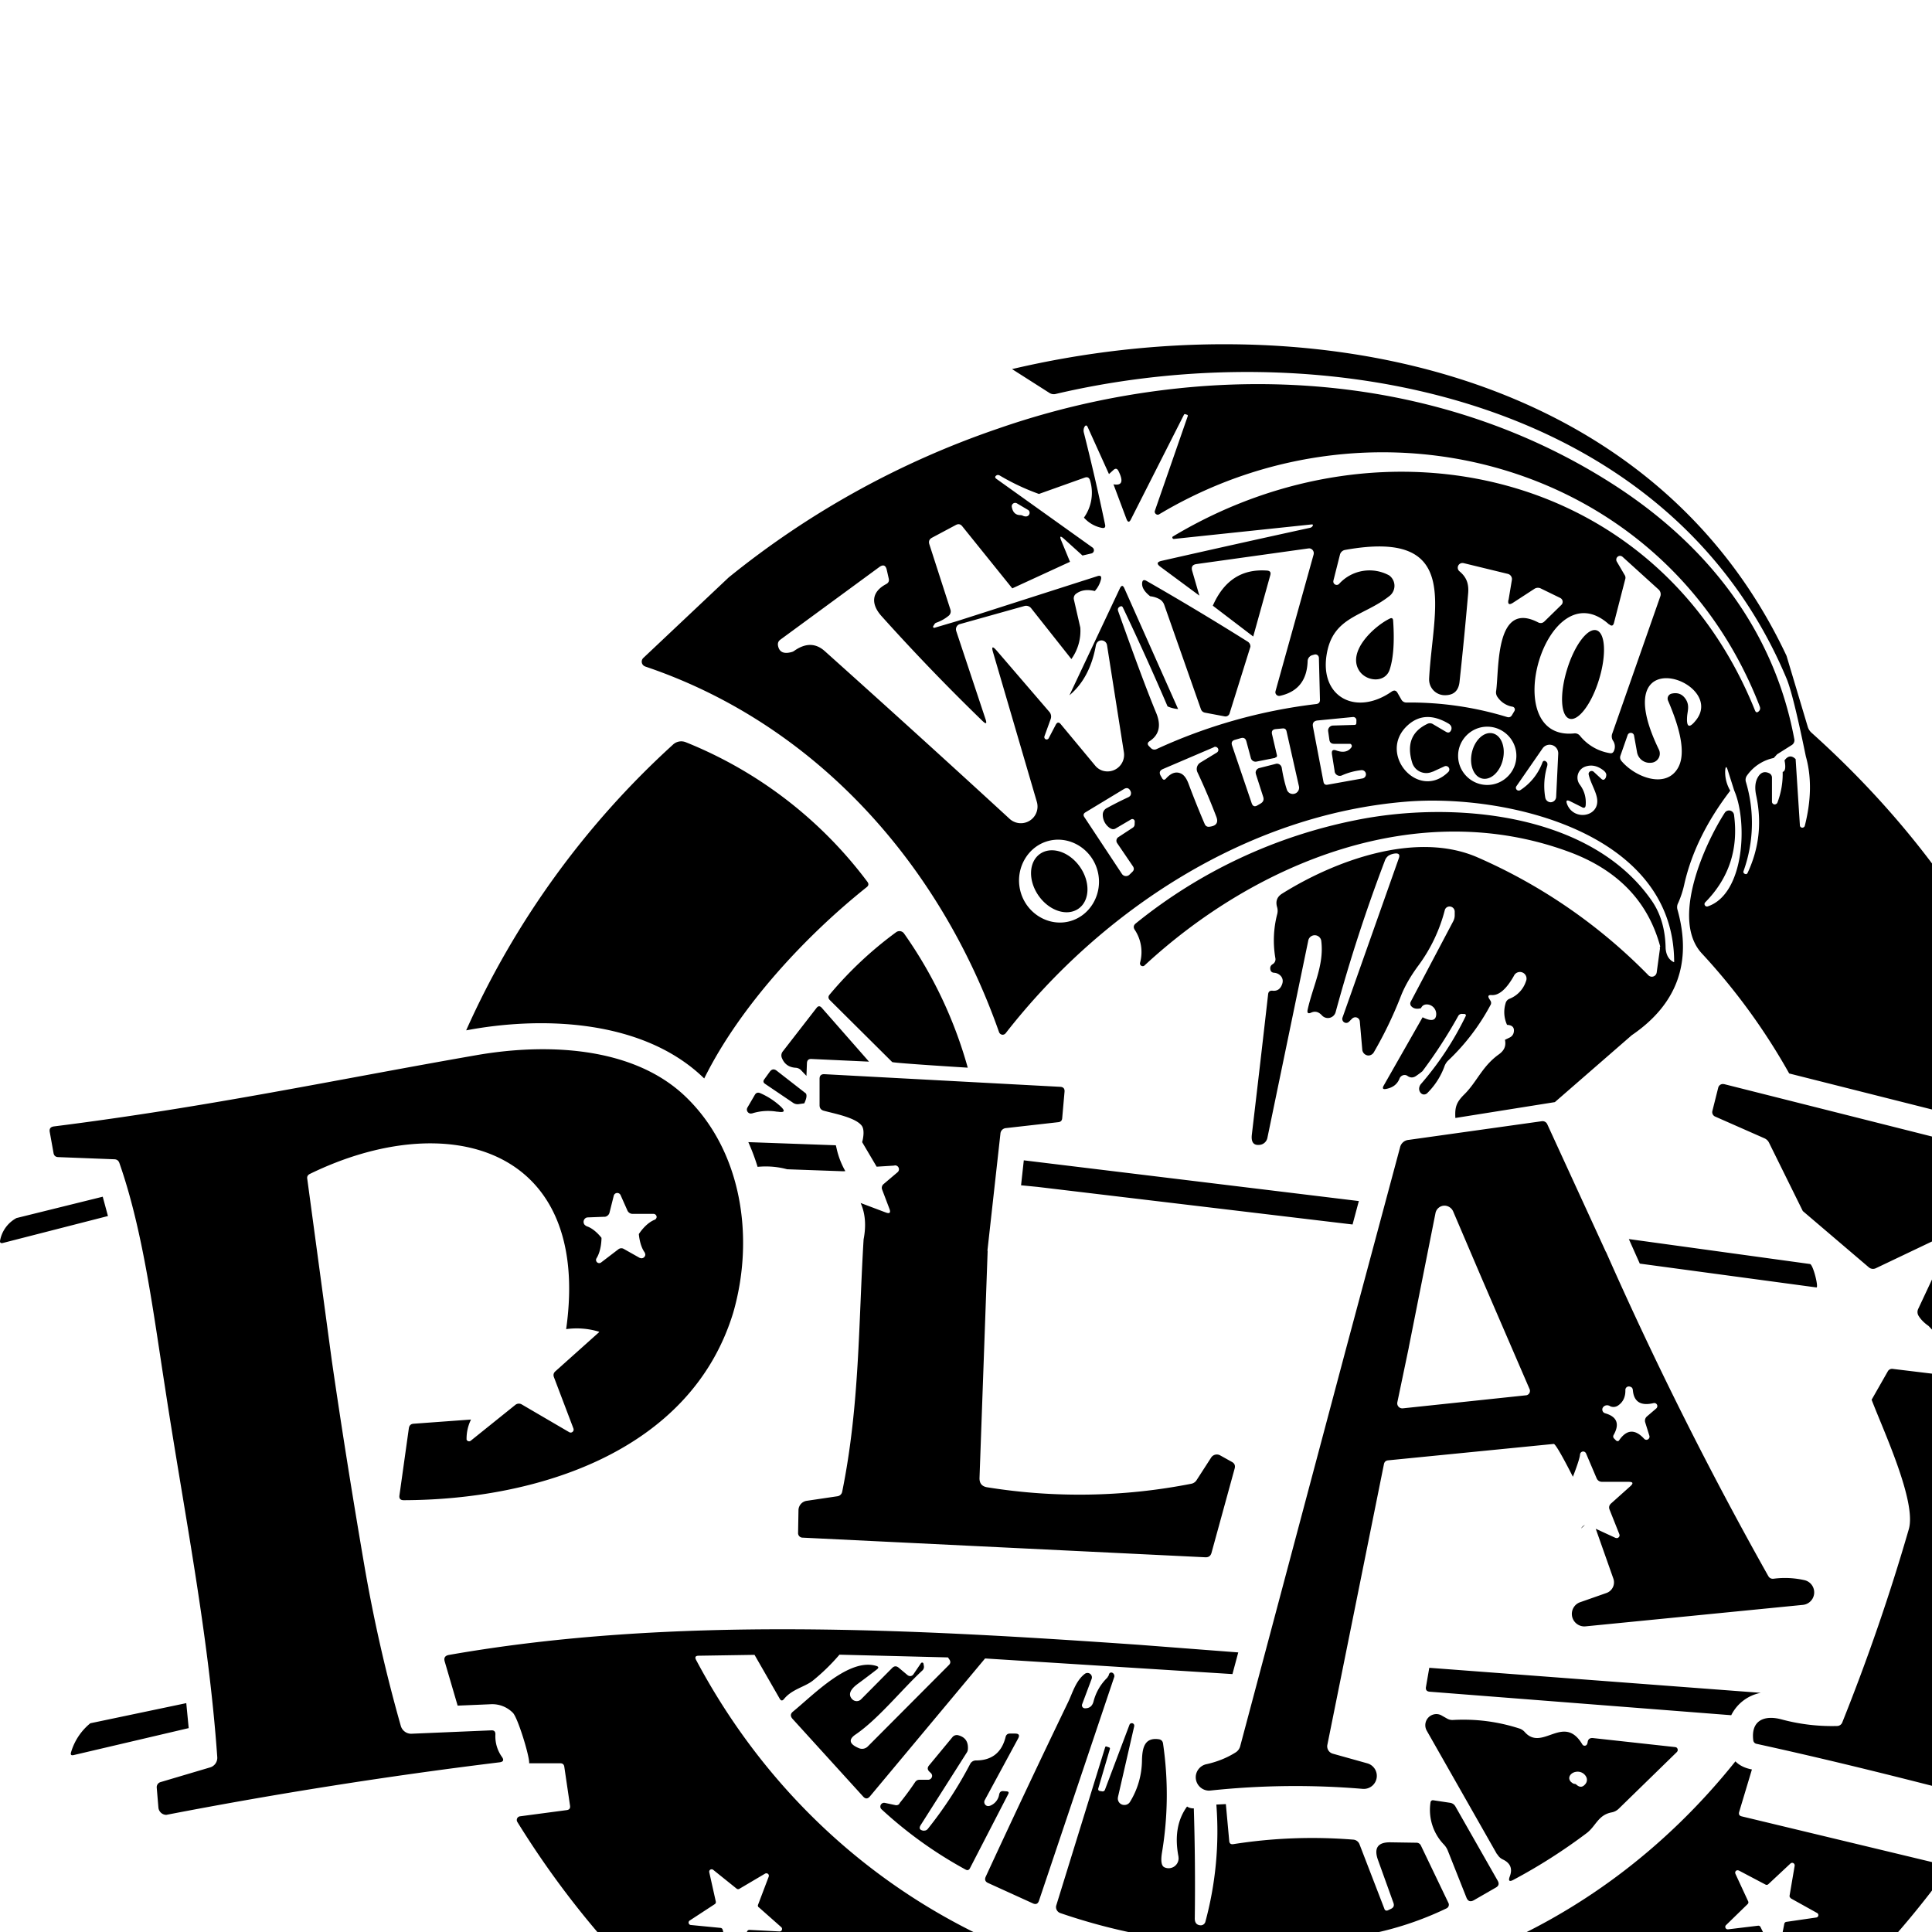 <svg xmlns="http://www.w3.org/2000/svg" width="100%" height="100%" viewBox="0 0 24 24"><path fill="currentColor" d="M20.797 11.952c-.001-1.614-2.089-2.093-3.323-1.994-1.974.159-3.782 1.34-4.982 2.878a.05.05 0 0 1-.037.018.05.05 0 0 1-.044-.031c-.734-2.089-2.277-3.828-4.395-4.543l-.014-.007a.063.063 0 0 1-.02-.088q.004-.007.01-.012l1.059-.999a10.9 10.9 0 0 1 3.345-1.849 10 10 0 0 1 2.57-.53c1.752-.123 3.52.237 5.036 1.198 1.172.741 2.03 1.804 2.287 3.186a.07.07 0 0 1-.034.078l-.179.113-.042.046a.54.54 0 0 0-.331.216.09.09 0 0 0-.014.084 1.77 1.77 0 0 1-.032 1.11v.01a.03.03 0 0 0 .017.019q.025.012.036-.013.213-.455.107-.956-.03-.136.015-.222.054-.103.147-.058a.06.06 0 0 1 .033.054v.299c0 .019.016.034.035.034a.04.04 0 0 0 .032-.021 1 1 0 0 0 .066-.383q.049-.013.023-.143.064-.089.138-.016l.053.823q0 .01.007.018c.011.013.03.014.044.003a.03.03 0 0 0 .01-.016q.121-.477.013-.861-.158-.771-.239-.966c-1.154-2.756-4.048-3.85-6.855-3.809-.76.011-1.514.105-2.225.272a.1.1 0 0 1-.076-.012l-.466-.297c3.554-.837 7.911-.075 9.621 3.562l.264.883a.16.16 0 0 0 .044.07q2.964 2.66 3.545 6.621.009.054-.047.052a15 15 0 0 1-1.056-.089l-.021-.003-.049-.217.015.001.272.042q.042.006.04-.037l-.023-.364a.09.09 0 0 0-.038-.063.38.38 0 0 0 .282-.265l.001-.002.065-.225c.035-.118.011-.213-.032-.288s-.112-.142-.232-.172l-2.997-.756a7.8 7.8 0 0 0-1.086-1.492c-.388-.42.033-1.354.284-1.744a.063.063 0 0 1 .117.026q.084.636-.359 1.085a.03.03 0 0 0-.008.02c0 .017.014.031.031.031l.008-.001c.458-.152.5-1.051.33-1.44l-.08-.252q-.025-.079-.032.004a.45.45 0 0 0 .063.25q-.434.567-.569 1.153a1.2 1.2 0 0 1-.078.242.11.11 0 0 0-.008.086q.274.982-.569 1.557l-.955.831-1.236.197c-.007-.132.01-.193.111-.293.157-.155.221-.348.429-.497.066-.047.093-.104.076-.181l.06-.029a.09.09 0 0 0 .05-.068q.014-.084-.084-.089a.38.38 0 0 1-.018-.268.08.08 0 0 1 .049-.056.35.35 0 0 0 .204-.217.082.082 0 0 0-.15-.067q-.141.249-.278.238-.058-.004-.029.045l.015.024a.05.05 0 0 1 .001.056 2.7 2.7 0 0 1-.53.693.2.2 0 0 0-.038.058.9.9 0 0 1-.214.339.06.06 0 0 1-.045.02c-.034-.001-.061-.036-.059-.076a.1.1 0 0 1 .02-.051q.336-.387.559-.848l.002-.004a.02.02 0 0 0-.014-.021h-.004l-.029-.001a.05.05 0 0 0-.049.027 6 6 0 0 1-.444.685 1 1 0 0 1-.078.058q-.054.038-.107.001a.06.06 0 0 0-.038-.012.07.07 0 0 0-.061.042q-.04.107-.167.131-.06.012-.03-.042l.483-.848q.16.08.169-.031a.12.12 0 0 0-.098-.127q-.066-.01-.091.045-.074.02-.115-.019a.05.05 0 0 1-.011-.064l.526-.996a.16.16 0 0 0 .019-.077v-.044a.064.064 0 0 0-.063-.063.06.06 0 0 0-.061.048 2 2 0 0 1-.324.681q-.15.202-.222.387a5 5 0 0 1-.336.697.08.08 0 0 1-.066.038.08.08 0 0 1-.076-.07l-.031-.354a.056.056 0 0 0-.056-.051.06.06 0 0 0-.039.016l-.039.039a.05.05 0 0 1-.035.015.05.05 0 0 1-.046-.066l.701-1.983q.02-.06-.043-.056a.2.2 0 0 0-.084.026.13.13 0 0 0-.049.067 20 20 0 0 0-.61 1.877.1.1 0 0 1-.172.04q-.06-.065-.132-.033-.057.026-.044-.036c.064-.292.205-.55.17-.848a.082.082 0 0 0-.163-.007l-.508 2.452a.11.11 0 0 1-.082.08q-.128.023-.11-.127.103-.87.202-1.742.005-.049.056-.044.086.009.118-.081.018-.05-.008-.091a.12.12 0 0 0-.093-.051q-.041-.004-.046-.045-.006-.04.03-.062a.07.07 0 0 0 .033-.075 1.3 1.3 0 0 1 .023-.547.16.16 0 0 0-.001-.085q-.033-.11.062-.169c.65-.407 1.664-.787 2.433-.448a6.75 6.75 0 0 1 2.118 1.463.06.06 0 0 0 .042.017c.03 0 .055-.022.06-.052l.041-.3q-.006-.008.003-.023-.228-.846-1.144-1.18c-1.863-.682-3.869.126-5.262 1.415a.03.03 0 0 1-.023.009.034.034 0 0 1-.034-.034l.001-.008a.5.5 0 0 0-.066-.41q-.029-.045.013-.079a6.3 6.3 0 0 1 2.734-1.283c1.198-.243 2.914-.097 3.675 1q.168.242.173.594.011.126.1.169zm-.033-3.335q.117-.028.18.074c.046.076.019.142.014.208q-.015.208.113.044c.379-.487-1.135-1.015-.463.37a.114.114 0 0 1-.095.162.16.16 0 0 1-.178-.136l-.036-.2a.04.04 0 0 0-.041-.035.04.04 0 0 0-.039.028l-.089.254q-.013.037.013.068c.173.205.565.354.709.071.111-.218-.039-.606-.131-.822a.063.063 0 0 1 .043-.086m-7.486 2.83c.264-.064.426-.344.359-.619s-.34-.448-.604-.384-.426.344-.359.619.34.448.604.384m.137-.679c-.132-.188-.353-.26-.495-.161s-.15.332-.018.52.353.26.495.161.15-.332.018-.52m6.237-.741-.14-.07q-.076-.04-.042.04c.082.194.372.154.372-.044 0-.102-.081-.215-.107-.332l-.001-.007a.038.038 0 0 1 .062-.028l.093.086q.032.032.056-.007a.1.1 0 0 0 .009-.042q-.003-.027-.034-.052-.112-.088-.227-.048a.145.145 0 0 0-.068.224q.084.112.073.255-.004.047-.046.026zm-3.072-.444-.034-.214q-.01-.07.055-.046.127.045.188-.041l.003-.007a.03.03 0 0 0-.016-.034l-.008-.001h-.195q-.052 0-.059-.05l-.015-.105-.001-.01c0-.033.027-.061.06-.062l.271-.008c.011 0 .02-.01.02-.021l.001-.037v-.001a.04.04 0 0 0-.039-.039h-.004l-.44.043q-.07.008-.057.077l.131.686q.008.042.05.035l.435-.078a.052.052 0 0 0-.007-.103h-.007a.8.8 0 0 0-.244.066.065.065 0 0 1-.089-.05zm3.406-1.828c-.773-.693-1.396 1.448-.434 1.356a.08.08 0 0 1 .077.032.6.6 0 0 0 .369.213q.035.007.05-.026a.13.13 0 0 0-.01-.128.1.1 0 0 1-.009-.092l.594-1.696a.08.08 0 0 0-.024-.095l-.44-.399a.05.05 0 0 0-.034-.015.047.047 0 0 0-.047.047q0 .015.008.027l.099.169a.06.06 0 0 1 .006.04l-.141.547q-.015.061-.062.019zm-.122.685c.093-.303.079-.576-.031-.61s-.275.185-.367.488c-.093.303-.079.576.031.61s.275-.185.367-.488m-1.124-.989.041-.246a.067.067 0 0 0-.05-.076l-.551-.134-.013-.001a.058.058 0 0 0-.038.102c.088.073.119.154.109.274a50 50 0 0 1-.107 1.099q-.018.172-.19.167a.195.195 0 0 1-.188-.194v-.01c.045-.875.418-1.865-1.047-1.6a.08.08 0 0 0-.06.056l-.082.325-.001.011c0 .023.019.042.042.042a.04.04 0 0 0 .03-.013.51.51 0 0 1 .622-.105.16.16 0 0 1 .003.256c-.327.258-.706.251-.781.734-.082.524.369.76.809.453q.046-.031.073.017l.047.082a.07.07 0 0 0 .065.037q.638-.006 1.248.18.04.012.061-.023l.031-.052a.04.04 0 0 0 .005-.018.035.035 0 0 0-.029-.035.28.28 0 0 1-.184-.117.1.1 0 0 1-.019-.081c.038-.276-.013-1.127.522-.849q.042.02.076-.011l.212-.207.006-.007a.053.053 0 0 0-.012-.074l-.008-.005-.244-.119a.08.08 0 0 0-.076.005l-.269.175q-.069.043-.055-.036zm-1.854.883c.089.134.323.154.378-.019q.069-.214.042-.605-.003-.045-.043-.025c-.193.094-.534.409-.377.649m-1.806.948-.631.27q-.065.027-.029.087l.016.028q.021.035.048.005.096-.108.19-.061.053.027.089.121.094.252.202.504.017.039.058.034.13-.014.086-.126a8 8 0 0 0-.234-.551.094.094 0 0 1 .035-.119l.205-.125a.04.04 0 0 0 .02-.034.04.04 0 0 0-.038-.038.04.04 0 0 0-.018.004zm5.055.668a.09.09 0 0 0-.002-.09l-.044-.075a.04.04 0 0 1-.005-.021c0-.023.019-.042.042-.042a.04.04 0 0 1 .024.008l.202.144q.05.037 0 .072a.68.68 0 0 0-.265.372l-.004.009a.043.043 0 0 1-.057.014l-.008-.006-.026-.025a.06.06 0 0 1-.01-.069l.154-.291zm-6.342.34a.2.2 0 0 1-.094-.168.09.09 0 0 1 .044-.08q.132-.073.27-.137.025-.012.032-.028a.06.06 0 0 0 0-.047q-.028-.062-.085-.027l-.476.288q-.038.023-.014.059l.467.706a.06.06 0 0 0 .051.027.06.06 0 0 0 .043-.018l.037-.036q.03-.03.006-.067l-.196-.288a.053.053 0 0 1 .015-.075l.18-.118a.05.05 0 0 0 .022-.044l.001-.033v-.001a.03.03 0 0 0-.044-.025l-.192.113q-.033.02-.067-.002zm4.002-.704a.183.183 0 0 1-.253-.114q-.103-.34.188-.479a.07.07 0 0 1 .073.004l.158.093q.045.027.066-.021a.06.06 0 0 0 .003-.036q-.006-.028-.044-.049-.287-.165-.497.024c-.389.349.129.95.502.582a.043.043 0 0 0-.048-.07l-.148.068zm-1.956-.171-.232.046a.06.06 0 0 1-.068-.043l-.056-.208q-.015-.057-.071-.04l-.07.02q-.055.015-.037.07l.244.718q.02.057.071.027l.041-.024q.048-.029.031-.082l-.091-.283-.003-.018a.06.06 0 0 1 .045-.057l.205-.052.003-.001a.06.06 0 0 1 .07.045l.001.003q.025.156.064.274a.078.078 0 0 0 .15-.042l-.154-.683q-.009-.04-.049-.036l-.085.008q-.06.006-.046.065l.06.257q.006.027-.021.032zm2.998-.026c0-.199-.163-.362-.362-.362s-.362.163-.362.362.163.362.362.362.362-.163.362-.362m-.168.047c.037-.155-.02-.301-.126-.326s-.222.08-.258.235.02.301.126.326.222-.08.258-.235m-5.962-3.029q.02.01.044.008a.045.045 0 0 0 .039-.044.04.04 0 0 0-.022-.038l-.135-.08a.043.043 0 0 0-.065.037l.001.008q.018.098.102.101.02 0 .036.008m6.491 3.049a.04.04 0 0 1 .021.02q.008.017-.001.047a.85.85 0 0 0-.022.386.07.07 0 0 0 .067.057.07.07 0 0 0 .068-.065l.026-.538v-.005a.107.107 0 0 0-.194-.062l-.326.471a.03.03 0 0 0-.006.019c0 .019.016.035.035.035a.04.04 0 0 0 .019-.005.7.7 0 0 0 .276-.345q.01-.027.037-.017zm-5.368-3.44q.162.03.064-.165-.024-.048-.063-.012l-.055.05-.263-.581q-.02-.044-.043-.002a.1.1 0 0 0-.006.068q.143.565.264 1.144.01.048-.038.04a.4.4 0 0 1-.225-.128.53.53 0 0 0 .075-.465q-.015-.049-.065-.032l-.569.203a2.8 2.8 0 0 1-.485-.228q-.025-.014-.043-.002-.03.02-.001.042l1.194.853q.017.012.018.034a.04.04 0 0 1-.031.04l-.111.026-.229-.207q-.07-.063-.034.023l.108.262-.717.33-.622-.772q-.032-.04-.078-.016l-.296.158q-.052.027-.034.083l.261.809a.07.07 0 0 1-.025.081.5.5 0 0 1-.152.084.04.04 0 0 0-.021.019l-.016.025-.001.006q.001.012.013.013h.003l.288-.085 1.741-.558q.051-.015.042.036a.33.33 0 0 1-.078.15q-.139-.034-.23.032a.07.07 0 0 0-.029.077l.079.345a.6.6 0 0 1-.111.391l-.501-.633a.08.08 0 0 0-.082-.026l-.803.225h-.001a.067.067 0 0 0-.044.083v.001l.365 1.098q.028.084-.036.023a26 26 0 0 1-1.255-1.303c-.137-.152-.127-.302.056-.399q.044-.023.032-.07l-.024-.106q-.02-.089-.094-.035l-1.228.901q-.038.028-.029.076.023.117.165.079a.1.1 0 0 0 .039-.018q.208-.145.376.005 1.192 1.068 2.299 2.086a.207.207 0 0 0 .337-.21l-.544-1.858q-.034-.113.044-.024l.657.764a.09.09 0 0 1 .015.083l-.078.216q-.002.006-.002.012c0 .016.013.029.029.029a.03.03 0 0 0 .026-.017l.087-.166q.027-.05.063-.006l.427.514a.2.2 0 0 0 .084.06.206.206 0 0 0 .273-.222l-.21-1.334a.07.07 0 0 0-.118-.04.1.1 0 0 0-.02.038q-.072.408-.329.624l.626-1.327q.03-.063.057 0l.667 1.498a.4.4 0 0 1-.131-.033 35 35 0 0 0-.554-1.226q-.007-.015-.017-.018a.04.04 0 0 0-.024.006q-.031.018-.019.054.31.873.473 1.266.096.233-.082.35-.043.028-.006.064l.023.023a.06.06 0 0 0 .068.012 6.6 6.6 0 0 1 1.984-.56q.049-.006.047-.055l-.013-.52-.001-.005a.043.043 0 0 0-.049-.036l-.006.001-.031.009a.08.08 0 0 0-.053.07q-.01.36-.344.434l-.01.001a.047.047 0 0 1-.047-.047l.002-.012.473-1.697.002-.013a.06.06 0 0 0-.055-.064l-.013.001-1.389.194q-.073.01-.054.082l.09.31-.485-.359q-.072-.053.016-.073.961-.218 1.842-.41a.05.05 0 0 0 .032-.02q.016-.026-.014-.022l-1.709.18h-.001a.02.02 0 0 1-.017-.017q0-.01.008-.014c2.629-1.576 6.029-.824 7.23 2.161q.017.041.048.01.025-.024.011-.06c-1.168-3.021-4.763-3.999-7.461-2.386a.04.04 0 0 1-.018.005.04.04 0 0 1-.037-.037l.002-.011.408-1.175q.006-.015-.009-.019l-.021-.007q-.01-.003-.016.006l-.658 1.298q-.031.065-.057-.003l-.16-.427zm1.738 1.891.212-.762q.015-.053-.04-.057-.467-.035-.674.436zm-.035.127a.07.07 0 0 0-.033-.063q-.618-.388-1.258-.755-.05-.028-.054.028-.006.08.1.163a.3.3 0 0 1 .11.033.13.13 0 0 1 .065.075l.455 1.294q.013.036.051.044l.244.046a.053.053 0 0 0 .061-.036zM9.375 20.557l-.697.011q-.058.001-.031.052c2.636 4.958 9.368 5.692 12.911 1.26q.07.072.191.098l.014.003-.158.526q-.014.047.033.057l2.527.607q.059.014.023.062c-4.501 6.202-13.703 5.96-17.762-.601l-.004-.009a.046.046 0 0 1 .037-.06l.58-.077q.05-.006.042-.056l-.071-.482q-.006-.044-.05-.044h-.387c.01-.074-.14-.566-.202-.627a.36.36 0 0 0-.283-.106l-.403.017-.16-.546q-.022-.071.053-.084c2.773-.487 5.77-.32 8.566-.126l1.238.095-.072.269-3.073-.194-1.43 1.713q-.042.05-.085.002l-.877-.965q-.044-.05.007-.091c.255-.208.697-.67 1.034-.566q.045.013.007.043-.12.093-.237.179-.147.108-.071.19l.001.001c.03.031.079.032.109.003l.001-.001.387-.39q.038-.038.08-.004l.112.094q.014.01.031.011a.05.05 0 0 0 .04-.021l.095-.14a.02.02 0 0 1 .014-.007q.014 0 .017.015l.005.029a.06.06 0 0 1-.02.055c-.256.238-.55.605-.828.794q-.14.095.042.171a.1.1 0 0 0 .109-.022l1.008-1.012q.03-.03.007-.066l-.019-.028-1.348-.034a2.5 2.5 0 0 1-.328.32c-.1.081-.261.107-.361.231q-.03.037-.053-.004l-.313-.545zm10.804 4.169-.221-.347q-.036-.056-.093-.02l-.122.079q-.042.026-.015.068l.728 1.122q.025.039.066.015l.144-.089.005-.004a.057.057 0 0 0 .009-.081l-.004-.005a.7.7 0 0 1-.207-.421l-.001-.007a.047.047 0 0 1 .076-.037l.4.301a.08.08 0 0 0 .095.003l.164-.109q.035-.024.001-.048l-.692-.492a.11.11 0 0 1-.048-.087l-.032-.51q-.004-.054-.05-.026l-.143.088a.08.08 0 0 0-.039.076l.043.512a.03.03 0 0 1-.003.018.034.034 0 0 1-.047.015.04.04 0 0 1-.014-.012zm-9.478.17-.113.749-.002.023a.146.146 0 0 0 .27.074l.637-1.058a.06.06 0 0 0-.02-.083l-.118-.075q-.042-.025-.066.017l-.371.643a.02.02 0 0 1-.018.01.02.02 0 0 1-.021-.021v-.003l.137-.771a.154.154 0 0 0-.215-.166.15.15 0 0 0-.068.061l-.633 1.06q-.032.055.019.094l.072.055q.02.015.046.015a.08.08 0 0 0 .066-.038l.356-.599q.057-.096.041.015zm8.27.934c.205.1.366.531.626.282q.03-.028.001-.057l-.358-.358a.065.065 0 0 1-.008-.084c.197-.299-.02-.678-.369-.701q-.145-.01-.494.2-.04.024-.022.067l.507 1.213q.015.037.053.021l.161-.069a.054.054 0 0 0 .027-.072l-.175-.393q-.04-.091.05-.048zm-.271-.532.085.244c.012.032.048.05.081.039l.024-.008c.107-.038.169-.144.137-.236l-.009-.028c-.032-.092-.147-.137-.255-.099l-.023.007a.06.06 0 0 0-.043.06q0 .01.004.021zm-6.401.252a.15.15 0 0 1-.041-.105c0-.085.07-.156.156-.156q.05 0 .091.03a.4.4 0 0 0 .285.08q.052-.007.063-.058l.017-.085q.01-.054-.042-.073l-.576-.215-.019-.003a.054.054 0 0 0-.051.036l-.458 1.237q-.018.048.03.065l.603.227a.066.066 0 0 0 .084-.037l.046-.117a.1.1 0 0 0 .004-.023.06.06 0 0 0-.041-.058l-.356-.131a.06.06 0 0 1-.037-.08l.098-.261a.05.05 0 0 1 .05-.034q.016 0 .03.009.116.076.209.057a.12.12 0 0 0-.008-.235.21.21 0 0 1-.138-.069zm-2.874-1.856c-.009-.008-.013-.022-.008-.033l.132-.348.002-.011a.03.03 0 0 0-.031-.031.03.03 0 0 0-.016.004l-.32.189a.03.03 0 0 1-.034-.003l-.29-.233a.03.03 0 0 0-.019-.007.03.03 0 0 0-.031.031l.001.007.081.363a.03.03 0 0 1-.013.032l-.312.204a.03.03 0 0 0-.013.025c0 .015.012.029.027.03l.37.036a.03.03 0 0 1 .026.022l.097.359a.03.03 0 0 0 .03.023.03.03 0 0 0 .028-.018l.149-.342a.03.03 0 0 1 .03-.019l.371.019h.002a.03.03 0 0 0 .031-.031.03.03 0 0 0-.011-.023l-.279-.247zm4.655 2.047.169.032a.053.053 0 0 0 .061-.037l.043-.139q.018-.062-.044-.072l-.732-.137q-.052-.01-.064.042l-.046.191-.001.01a.042.042 0 0 0 .055.04q.16-.055.205.041.023.05.001.163-.088.455-.168.915-.01.06.051.065l.132.01a.076.076 0 0 0 .08-.062l.184-1.009q.01-.063.074-.051zm8.166-2.162a.03.03 0 0 1-.015-.032l.063-.37v-.005a.031.031 0 0 0-.052-.023l-.275.257a.03.03 0 0 1-.035.005l-.332-.175-.014-.003a.03.03 0 0 0-.031.031l.003.013.158.341a.03.03 0 0 1-.006.035l-.269.262a.03.03 0 0 0-.009.021c0 .017.014.031.031.031h.003l.372-.045a.03.03 0 0 1 .032.017l.166.337q.009.016.027.017a.03.03 0 0 0 .03-.025l.072-.369a.03.03 0 0 1 .026-.025l.371-.054a.03.03 0 0 0 .011-.056l-.329-.183zm-4.754 3.274c.261-.052.409-.427.328-.83s-.361-.692-.622-.64-.409.427-.328.83.361.692.622.64m.052-.773c-.053-.256-.184-.446-.294-.424s-.156.249-.103.505.184.446.294.424.156-.249.103-.505m-2.299.288-.079-.69q-.008-.069-.077-.069h-.13q-.054 0-.044.054l.229 1.288a.124.124 0 0 0 .244 0l.131-.737q.004-.016.02-.017c.016-.001.017.006.02.015q.088.37.175.712.033.131.176.092a.08.08 0 0 0 .058-.067l.191-1.306q.01-.075-.064-.062l-.139.025q-.038.006-.043.045l-.073.746c-.002.012-.013.02-.025.02s-.022-.009-.025-.02c-.029-.234-.095-.463-.121-.698q-.012-.106-.135-.115a.113.113 0 0 0-.118.091l-.13.695q-.004.015-.021.016c-.017.001-.019-.008-.021-.018zm-3.223-13.104a5.4 5.4 0 0 0-.791-1.667.07.07 0 0 0-.1-.016 4.7 4.7 0 0 0-.825.774q-.03.036.003.069l.774.769c.012.013.939.07.939.07zm-1.227-.076-.588-.67q-.033-.036-.063.002l-.419.54a.08.08 0 0 0-.011.085q.045.11.167.119a.1.1 0 0 1 .074.035l.063.066.006-.157q.002-.056.057-.053zm-.784.395-.361-.281q-.05-.04-.088.012l-.068.094q-.024.033.01.056l.343.232a.1.1 0 0 0 .081.019l.063-.009q.042-.088.02-.123m-.354.226q.138.024.034-.07a.9.9 0 0 0-.246-.159q-.045-.02-.069.022l-.091.156a.05.05 0 0 0-.007.026.05.05 0 0 0 .049.049l.016-.002a.66.66 0 0 1 .315-.02zm4.112 7.012.008-.024a.03.03 0 0 1 .018-.019c.017-.006.038.006.045.027a.04.04 0 0 1 0 .031l-.934 2.777q-.02.056-.074.032l-.558-.254q-.053-.024-.029-.078.506-1.095 1.027-2.176c.051-.107.092-.258.204-.344a.06.06 0 0 1 .033-.011.055.055 0 0 1 .052.073l-.118.315-.002.006c-.004.02.008.04.028.044l.006.001q.086.003.109-.084a.63.63 0 0 1 .17-.295.1.1 0 0 0 .012-.02zm4.828 2.214-.874-1.537a.138.138 0 0 1 .119-.205.13.13 0 0 1 .069.019l.062.035q.036.022.079.019.422-.023.822.106a.15.15 0 0 1 .067.044c.218.248.483-.236.715.153l.005.007a.034.034 0 0 0 .048 0l.005-.007a.1.1 0 0 0 .008-.024q.006-.06.068-.054l1.02.112.012.003c.017.008.024.03.016.048l-.007.01-.724.706a.17.17 0 0 1-.086.044c-.169.032-.195.169-.31.257q-.434.327-.909.58-.078.043-.047-.041.055-.144-.086-.211a.15.15 0 0 1-.069-.065zm.984-.867q.064.06.117-.011a.08.08 0 0 0 .007-.083.12.12 0 0 0-.051-.052.12.12 0 0 0-.066-.013c-.055.004-.097.042-.094.084a.07.07 0 0 0 .028.048q.023.019.038.019.012 0 .02.008zm-4.834.272q-.18.246-.108.621l.002.024a.124.124 0 0 1-.177.111q-.054-.026-.03-.179.113-.676.014-1.356-.006-.05-.057-.056c-.176-.023-.201.112-.205.263a1 1 0 0 1-.149.516.08.08 0 0 1-.069.038.08.08 0 0 1-.082-.082l.002-.017.202-.881v-.005a.03.03 0 0 0-.031-.031.03.03 0 0 0-.028.019l-.305.808a.03.03 0 0 1-.034.02l-.03-.005q-.019-.003-.02-.023l.001-.007.144-.49q.005-.017-.012-.022l-.03-.01q-.012-.004-.016.008l-.607 1.964c-.013.04.01.084.05.097a7.4 7.4 0 0 0 3.797.269 4 4 0 0 0 1.001-.328.05.05 0 0 0 .023-.067l-.343-.715a.06.06 0 0 0-.052-.033l-.325-.005q-.234-.004-.156.217l.193.536q.018.051-.032.074l-.04.019h-.001c-.015.006-.032 0-.038-.015v-.001l-.312-.809a.09.09 0 0 0-.072-.054q-.752-.061-1.496.056-.045.006-.049-.039l-.042-.459-.118.006a4.3 4.3 0 0 1-.137 1.458.06.06 0 0 1-.061.042q-.072-.006-.07-.089a31 31 0 0 0-.012-1.364.14.14 0 0 1-.083-.022zm-3.572-.036a.05.05 0 0 1-.056.019l-.127-.027-.009-.001a.047.047 0 0 0-.047.047q0 .02.015.034.476.439 1.043.748.037.021.056-.018l.475-.92q.015-.03-.019-.033l-.04-.003q-.045-.005-.054.042a.18.18 0 0 1-.117.141l-.018.003a.05.05 0 0 1-.05-.05q0-.014.006-.024l.414-.765q.034-.062-.037-.062h-.065q-.042 0-.053.042-.072.29-.366.292a.08.08 0 0 0-.075.045 5 5 0 0 1-.523.802.06.06 0 0 1-.029.022.1.1 0 0 1-.031.003q-.066-.012-.031-.069l.577-.908a.1.1 0 0 0 .009-.029q.013-.144-.119-.179a.07.07 0 0 0-.073.024l-.291.352q-.032.039.004.075l.022.021a.05.05 0 0 1 .013.033.05.05 0 0 1-.048.048h-.11q-.033 0-.053.029-.09.135-.195.264zm6.627-.041h-.004a.03.03 0 0 0-.027.023.62.62 0 0 0 .168.53q.03.033.046.073l.231.582q.028.072.095.033l.271-.156q.054-.03.023-.085l-.525-.922a.09.09 0 0 0-.067-.046l-.212-.032zm-10.361-5.82a.95.95 0 0 0-.408-.032c.319-2.26-1.467-2.765-3.184-1.928q-.04.02-.032.062l.305 2.258q.175 1.207.401 2.526.175 1.021.456 2.011c.017.059.073.1.134.097l.99-.042q.053-.003.051.051a.44.44 0 0 0 .082.28q.04.057-.03.066a61 61 0 0 0-4.141.653.1.1 0 0 1-.097-.089l-.021-.249a.066.066 0 0 1 .047-.069l.617-.183a.124.124 0 0 0 .088-.127c-.109-1.55-.417-3.068-.648-4.587-.144-.918-.271-1.947-.568-2.794q-.016-.045-.063-.046l-.697-.027q-.05-.002-.058-.051l-.047-.261q-.011-.06.05-.069c1.943-.245 3.497-.58 5.249-.885.84-.147 1.926-.121 2.589.505.714.676.87 1.767.602 2.695-.533 1.741-2.462 2.324-4.093 2.328q-.061 0-.053-.059l.117-.835q.008-.053.06-.056l.712-.052a.54.54 0 0 0-.055.25.034.034 0 0 0 .044.018l.008-.005.555-.446a.07.07 0 0 1 .076-.006l.592.346a.04.04 0 0 0 .018.005c.02 0 .037-.017.037-.037l-.002-.012-.242-.637q-.018-.045.018-.076l.543-.486zm.069-1.428-.207.008a.05.05 0 0 0-.032.011.057.057 0 0 0-.01.079.1.1 0 0 0 .027.02c.101.032.184.144.184.144s.002.152-.062.254a.04.04 0 0 0-.006.021.04.04 0 0 0 .039.039.04.04 0 0 0 .024-.008l.216-.165a.06.06 0 0 1 .063-.005l.199.112a.1.1 0 0 0 .026.006c.026-.002.047-.024.045-.05a.1.1 0 0 0-.009-.025c-.062-.086-.071-.226-.071-.226s.082-.133.197-.178a.04.04 0 0 0 .024-.035.04.04 0 0 0-.038-.038h-.257a.07.07 0 0 1-.069-.044l-.084-.189a.045.045 0 0 0-.085.009l-.053.211a.07.07 0 0 1-.061.05zm4.756.423.162-1.459a.074.074 0 0 1 .065-.065l.654-.074q.045-.005.048-.05l.029-.328q.005-.057-.052-.061l-2.93-.157q-.061-.003-.061.058v.327q0 .055.053.069c.126.035.392.083.47.185.048.062.006.205.006.205l.18.305.211-.013.018-.003a.048.048 0 0 1 .033.083l-.177.15a.06.06 0 0 0-.017.067l.09.237q.03.077-.047.047l-.31-.117q.087.194.037.452c-.064 1.048-.048 2.06-.266 3.135a.07.07 0 0 1-.059.056l-.384.057a.12.12 0 0 0-.1.114l-.005.287a.056.056 0 0 0 .052.056l5.007.244q.061.003.077-.056l.288-1.049q.013-.052-.032-.078l-.149-.083a.084.084 0 0 0-.112.028l-.18.279a.1.1 0 0 1-.068.046 7.2 7.2 0 0 1-2.531.044q-.102-.015-.098-.119l.101-2.82zm11.693.935.557.594q.063.068-.029.056l-.974-.118a.06.06 0 0 0-.063.032l-.2.351c.138.365.561 1.265.462 1.608q-.352 1.216-.826 2.399a.07.07 0 0 1-.068.046 2.4 2.4 0 0 1-.687-.082c-.216-.058-.383.014-.351.261a.05.05 0 0 0 .038.042c1.422.311 2.818.684 4.225 1.06l.017.002a.07.07 0 0 0 .067-.055l.037-.184q.014-.069-.05-.094l-.815-.328q-.044-.018-.035-.065.194-1.01.437-2.007c.076-.311.131-.61.385-.835a234 234 0 0 0 3.035-2.726 51 51 0 0 1 1.787-1.512c.304-.246.619-.174.974-.116a.066.066 0 0 0 .075-.053l.041-.209q.008-.037-.03-.046l-2.68-.678-.014-.002a.05.05 0 0 0-.052.041l-.044.182a.07.07 0 0 0 .037.081l.476.243.007.004a.06.06 0 0 1 .014.082l-.005.006-1.453 1.524-2.665 2.571a.08.08 0 0 1-.051.021.07.07 0 0 1-.069-.05l-.711-2.103-.393-1.723-.001-.014a.067.067 0 0 1 .078-.065l.601.113q.054.01.069-.042l.065-.223q.013-.043-.032-.055l-3.725-.939-.016-.002a.06.06 0 0 0-.06.047l-.073.291a.06.06 0 0 0 .032.065l.617.272q.038.018.056.055l.419.848.82.699a.08.08 0 0 0 .086.012l.89-.424a.03.03 0 0 1 .017-.004c.02 0 .037.017.037.037a.03.03 0 0 1-.004.016l-.411.877a.09.09 0 0 0 .006.093q.042.067.125.124zm-4.008-.92a47 47 0 0 0 2.014 4.023q.023.042.071.035a1.1 1.1 0 0 1 .383.019.156.156 0 0 1-.019.306l-2.702.267-.017.001a.156.156 0 0 1-.155-.155c0-.066.042-.125.104-.146l.328-.115a.14.14 0 0 0 .084-.177l-.219-.62.245.113.015.003c.02 0 .036-.016.036-.036l-.003-.013-.121-.304q-.018-.045.019-.078l.239-.214q.06-.054-.02-.054h-.329q-.051 0-.071-.046l-.131-.308a.04.04 0 0 0-.035-.023.04.04 0 0 0-.039.036c-.004.064-.089.278-.089.278s-.206-.411-.238-.408l-2.059.204q-.041.005-.05.046l-.703 3.488c-.01.048.02.097.068.11l.429.12q.055.016.089.064a.162.162 0 0 1-.146.253 10 10 0 0 0-1.886.02l-.023.002a.167.167 0 0 1-.166-.166c0-.079.057-.148.135-.163q.2-.045.359-.145a.13.13 0 0 0 .059-.081l1.313-4.931.671-2.501a.12.12 0 0 1 .109-.097l1.654-.232a.064.064 0 0 1 .066.036l.729 1.588zm-2.45 1.184-.143.684-.001.012c0 .034.028.062.062.062h.007l1.53-.162.008-.001a.056.056 0 0 0 .04-.068l-.003-.008-.599-1.387-.351-.822a.12.12 0 0 0-.106-.07.115.115 0 0 0-.113.093l-.332 1.669zm2.5.73q-.045-.023-.08.006l-.009.011a.048.048 0 0 0 .027.072q.222.063.106.27-.013.024.006.044l.024.024a.03.03 0 0 0 .018.008.02.02 0 0 0 .021-.011q.141-.204.312-.016a.04.04 0 0 0 .027.011.04.04 0 0 0 .038-.038l-.001-.01-.053-.17a.07.07 0 0 1 .02-.071l.118-.101a.04.04 0 0 0 .013-.029.038.038 0 0 0-.047-.037q-.238.056-.257-.16-.002-.021-.012-.032a.06.06 0 0 0-.04-.015.043.043 0 0 0-.041.044q.003.129-.091.193a.1.1 0 0 1-.102.007zm-18.66-2.361-.065-.24-1.071.265a.4.4 0 0 0-.203.274q-.01.047.036.035zm4.451-2.307.067-.012c.932-.163 2.132-.106 2.867.589l.022.021c.447-.903 1.27-1.78 2.019-2.377q.036-.029.008-.066a5.27 5.27 0 0 0-2.254-1.733.15.15 0 0 0-.161.029 10.7 10.7 0 0 0-2.569 3.549zm3.504 1.389q.067.15.115.307.189-.018.367.03l.698.025h.004l.021-.002a1 1 0 0 1-.109-.284l-.009-.037-1.088-.039zm3.422.226-.034.31.204.02 3.914.467.078-.291zm7.516.978.136.305 2.194.296c.031.004-.041-.286-.08-.291l-2.251-.31zm4.752.563.072.317 2.313.105.293-.283-2.679-.139zM2.344 21.467l-.03-.31-1.192.25a.73.73 0 0 0-.239.359q-.015.048.033.036l1.429-.335zm17.297-2.48.047-.043a.1.1 0 0 0-.047.043m1.865 2.32a.518.518 0 0 1 .367-.278l-4.118-.311-.041.237q-.01.055.046.06zm8.739-5.189-.412-.003-.357.309.933-.012zm-3.562 5.176h-.61l-.064.309.854.013-.181-.322z"/></svg>